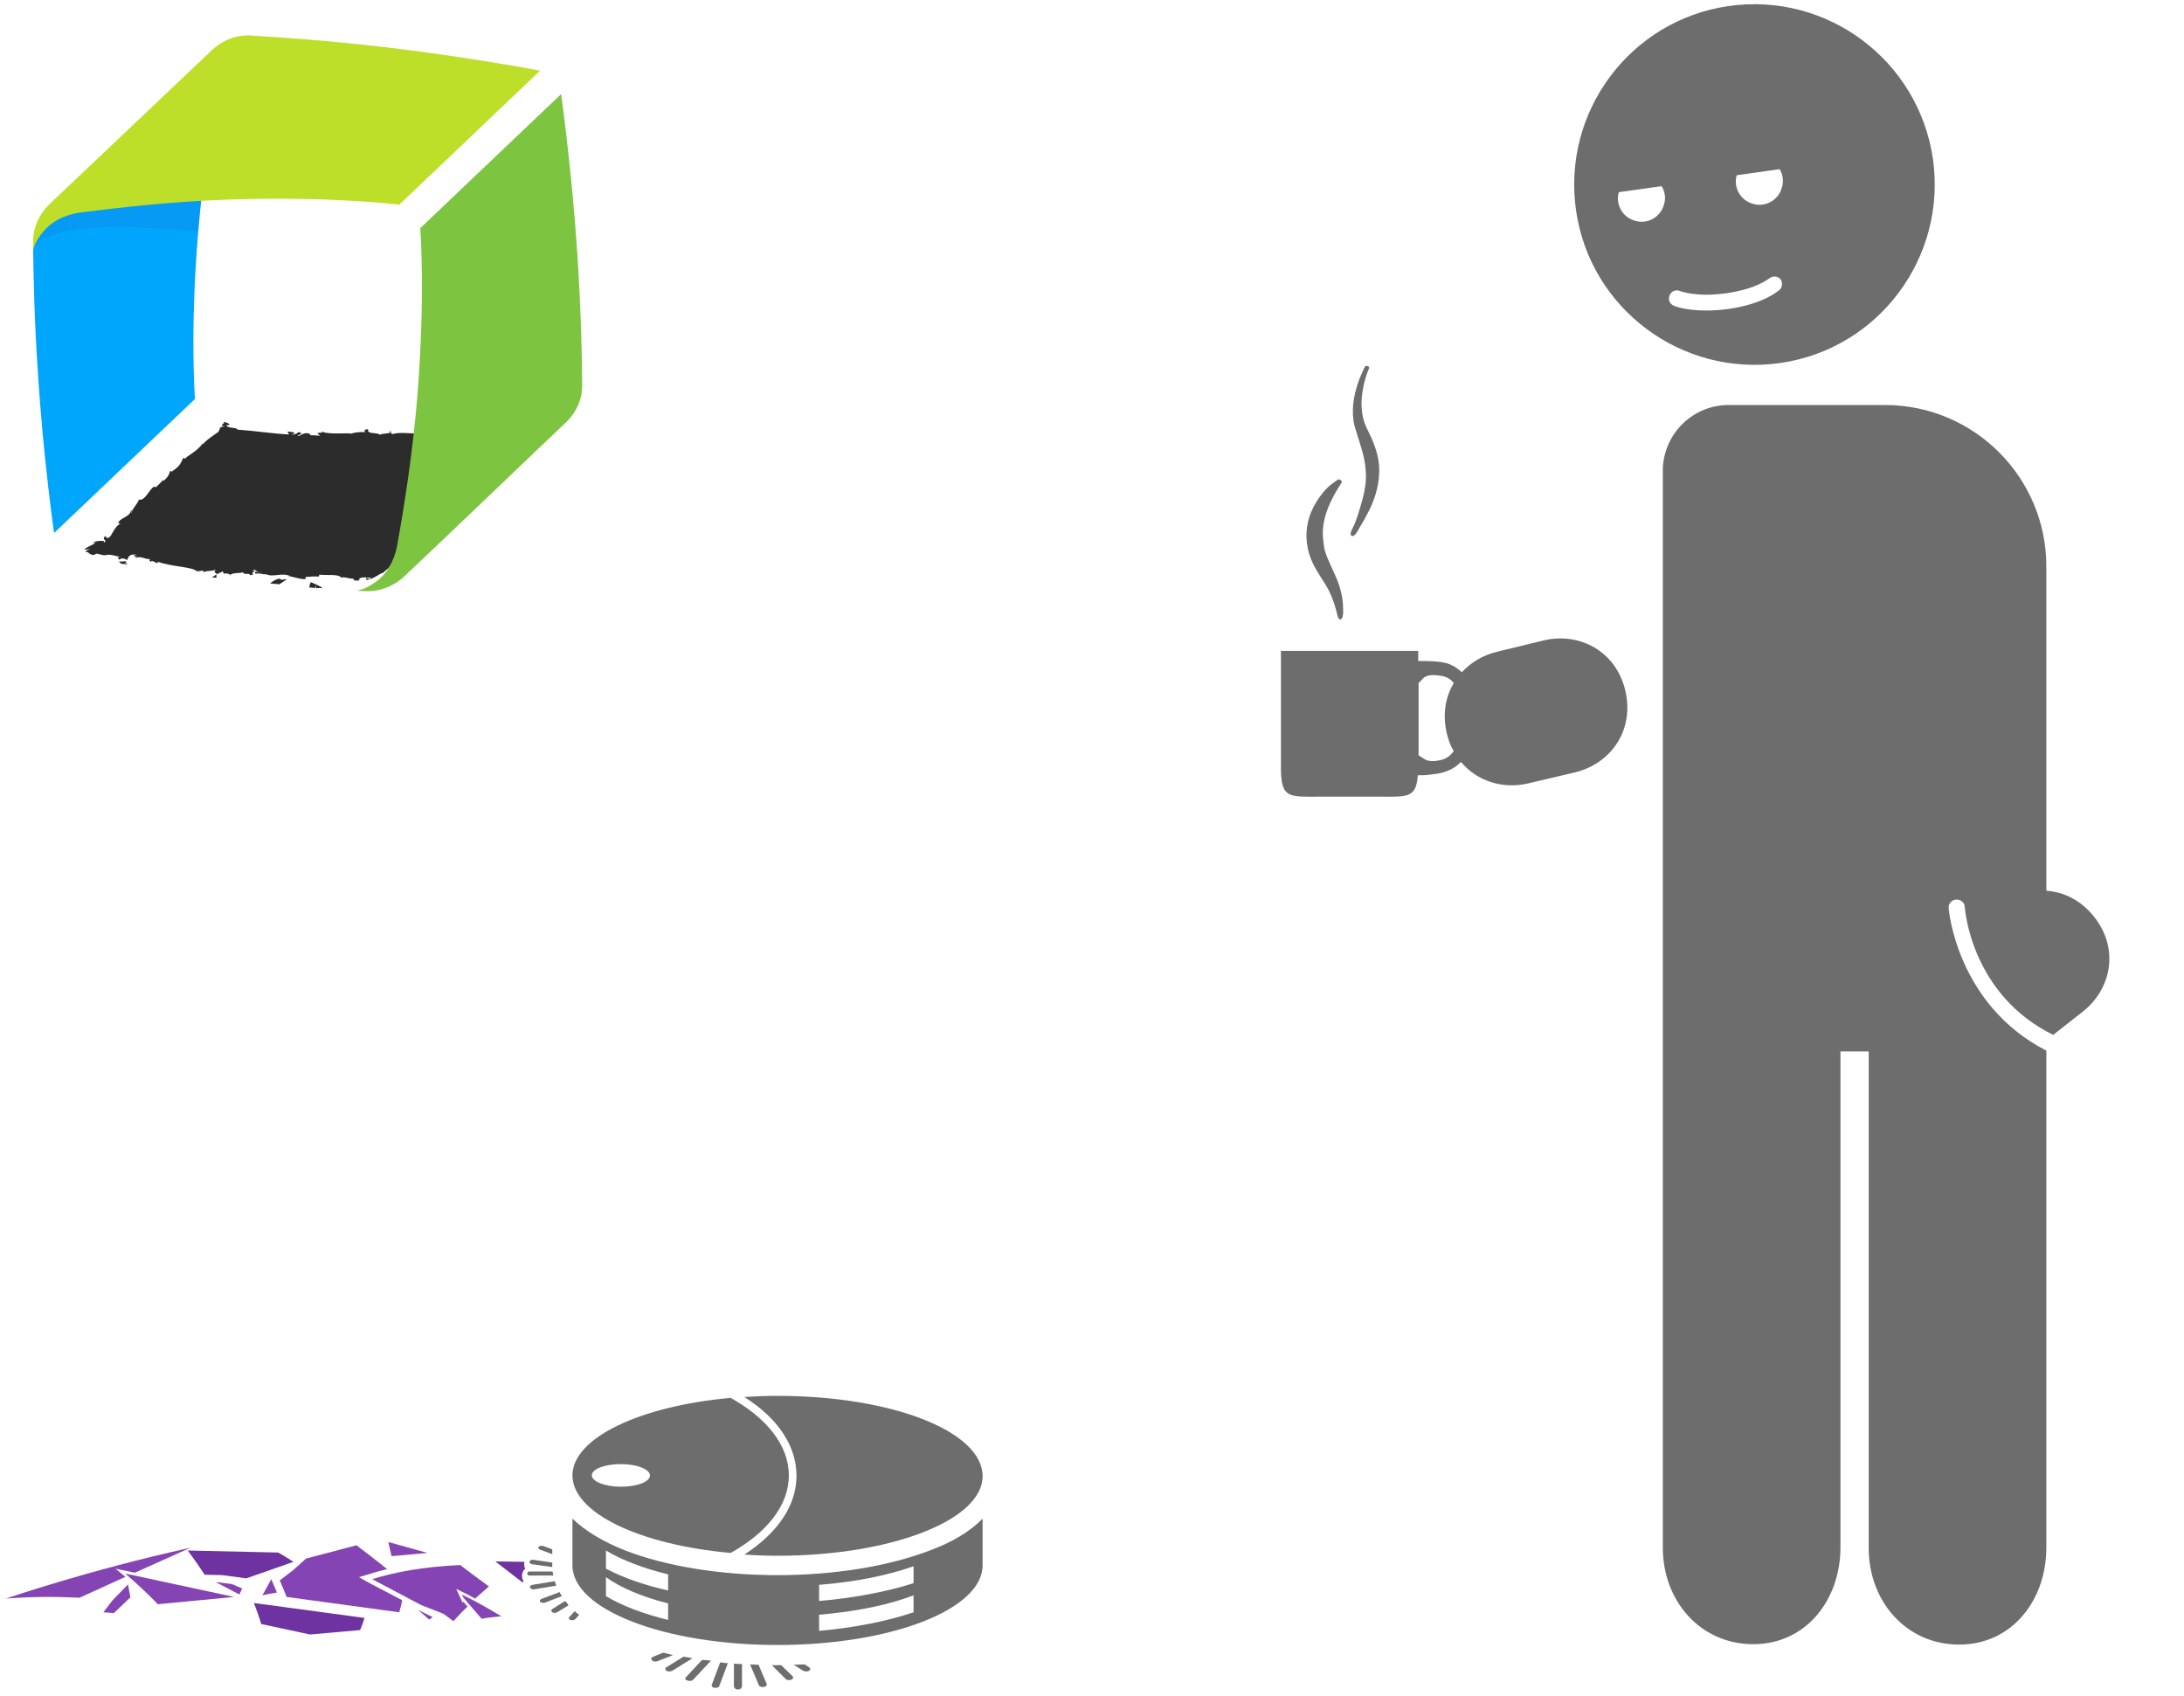
    <svg version="1.1" id="Layer_1" xmlns="http://www.w3.org/2000/svg" xmlns:xlink="http://www.w3.org/1999/xlink" x="0px" y="0px"
       viewBox="0 0 541 420" enable-background="new 0 0 541 420" xml:space="preserve">
    <g>
      <path fill="#2C2C2C" d="M104.4,107.3c-2.6,0.2-5.1-0.4-7.2,0.2c-0.8-0.3,0.1-0.7-0.8-0.8c1.4,0.9-2.9,0.5-2,1.1
          c-1-0.9-3.6-0.1-3.2-1.5c-1.2,0-1,0.6-0.6,0.7c-1.4,0-2.5,0-3.6,0.4c-0.8-0.3-6.3,0.4-7.5-0.7c0.8,0.7-0.1,0.3-0.9,0.6l0.7,0.6
          l-1.8-0.1H77c-0.3,0,0.1-0.3-0.7-0.5c-1.2-0.1-1.3,0.3-2,0.5l0.2,0.1h-0.8c-0.6,0,2.2-0.5,0.2-0.9c0,0.2-1.2,0.9-1.8,0.5
          c1,0.1,0.9-0.3,0.5-0.5l-1.4-0.1l0.4,0.7c-4.1-0.2-8.4-0.9-12.8-1.2c0.1-0.6-3.1-0.3-2.6-1.2l0.2,0.1c1.1,0-0.2-0.8-1.1-0.8
          c0.5,0.2,0,0.4-0.2,0.6c-0.1,0.1-0.2,0.2-0.1,0.3c0,0,0.1,0.1,0.2,0.1s0.3,0.1,0.6,0.1h-0.3c0,0-0.4,0.1-0.5,0.1
          c-0.3,0.1-0.5,0.2-0.5,0.2c0,0.3-0.1,0.5-0.2,0.6c-0.1,0.3-0.1,0.4-0.3,0.5l-0.1,0.1c0,0-0.2,0.1-0.3,0.2c-0.2,0.2-0.5,0.3-0.7,0.5
          c-1,0.7-2,1.4-2.7,2.3c0.1-0.2,0.1-0.3,0-0.3c-1.3,2-4.1,3.2-4.3,3.8l-0.5-0.2c-0.9,1.9-1,2.1-3,3.5c0-0.1,0.1-0.4-0.3-0.2
          c-0.2,0.7-0.3,1.3-1.6,2.4l-0.1-0.2l-1.8,1.8c-1-1.1-2.5,3.7-4.2,3c-0.1,0.7-1.3,2-1.7,2.8c0.1,0.1,0,0.2-0.1,0.5
          c-0.1,0-0.1-0.2,0.1-0.5c0,0-0.1-0.1-0.3,0c-0.1,1.3-2.2,1.7-2.9,2.6c-0.4,0.6,0,0.6,0.4,0.6c-1.5,0.5-2.3,3.2-2.8,3.3
          c-0.8,0.7-0.7-0.2-1.1-0.2c-0.5,0.6-0.2,0.8,0,1c0.1,0.1,0.1,0.2,0.1,0.3c0,0,0,0.1-0.1,0.1l-0.1,0.1h-0.2c0-0.1,0.1-0.2,0-0.3
          c-0.1,0-0.7-0.1-1.3,0c-0.6,0-1.4,0.3-1.4,0.5l0.6-0.2c-0.1,0.4-0.9,0.7-1.7,1.1c-0.8,0.4-1.4,0.8-0.5,0.7l0.9-0.2
          c-0.6,0.3-0.9,0.5-1.1,0.7c-0.1,0.1-0.1,0.1-0.2,0.1h0.2c0.3,0,0.5,0,0.9,0.3l-0.2,0.1c0.5,0,0.6,0.2,0.8,0.3
          c0.2,0.1,0.5,0.1,1.1-0.2l-0.1-0.1c0.9,0.1,0.9,0.2,1.8,0.4c0.1,0,0.6-0.1,0.7,0.1c0.1-0.6,3.1,0.2,3.7,0.4
          c-1.1-0.1-0.6,0.3-0.4,0.6c0.7-0.4,1.1-0.4,2,0.1c0.3-0.8,0.6-1.6,2.3-1.3c-0.3,0.1-0.7,0.1-0.6,0.3c0.1,0.2,0.6,0.1,0.7,0
          c0.1,0.2-0.4,0.2-0.3,0.5c1.3-0.6,2,0.3,3.7,0.3c-0.6,0.2-0.1,0.4,0,0.7c0.3-0.9,2.2,1.1,1.7-0.1c3.2,1.2,8.3,1.3,9.5,2.2
          c0.3,0.4,1.3,0,1.9,0l-0.1,0.4c1.7-0.5,1.3-0.1,3.3-0.6c-0.8,0.4-0.5,0.6,0.2,1.1l1.4-0.7l0.2,0.6c0.6-0.2,1.1,0,1.7,0.2
          c-0.3,0-0.1,0-0.1,0.2c0.4-0.8,2.7-0.4,3.1-0.8c0.5,0.9,1.6,0,1.9,0.8c0.2-0.1,0.5-0.2,0.7-0.2c-0.2-0.4-0.3-0.8,0.2-0.6H63
          l-0.2-0.5c0-0.4,0.6,0.2,1.3,0.6l0.6,0.3h0.2h-0.1c0.3,0.1,0.6,0.2,1.1,0.1c1.8,0.9,4.2-0.6,6.2,0.6c-0.3-0.1-0.7-0.2-0.9-0.1
          c1.7,0.1,3.4,0.9,4.5,0.7v-0.5c1.3-0.1,2.3-0.2,3.3-0.1l0.1-0.5c1.5,0.3,4.7-0.3,5.5,0.8c0.4-0.4,2,0.3,2.9,0.2l0.2,0.4
          c0.3,0,0.5,0.1,0.7,0.1h0.3c0.1,0,0.1-0.1,0.2-0.1l0.1-0.1c0,0,0.1-0.1,0.2-0.1h-0.3c0-0.1,0.1-0.2,0.3-0.3
          c0.2-0.1,0.4-0.2,0.9-0.2h0.6v0.1c0-0.2,0-0.7,0,0c0.3,0,0.7-0.1,1.2,0c0,0.4-0.6,0.2-1.2,0.1v0.4H91c0.4-0.1,0.9-0.2,1.3-0.4
          c0.8-0.4,1.6-0.9,2.3-1.3l0.1,0.1c0,0,0.4-0.3,0.7-0.6c0.3-0.3,0.7-0.6,0.7-0.6c-0.2,0.5,0.2-0.4,0.6-0.6c0.3-0.5,1.1-0.9,1.7-1.2
          l0.4-0.4c0.1-0.1,0.3-0.3,0.4-0.3c0.6-1.4,0.9-2.6,1-3.4C101.6,127.7,103.2,117.8,104.4,107.3L104.4,107.3z"/>
      <path fill="#2C2C2C" d="M63.3,142.1c0.5-0.1,1.1-0.1,1.4,0c-0.2-0.1-0.3-0.2-0.5-0.3c-0.3-0.1-0.6-0.2-1.1-0.2L63.3,142.1z
           M69.3,143.3c-0.9,0.1-1.7,0.6-2.4,1.2c0.8,0.1,1.5,0.1,2.3,0.2c0.8-0.5,1.5-1,1.9-1.3l-1.4,0.2L69.3,143.3L69.3,143.3z
           M31.2,139.5c-0.1,0-0.2,0.1-0.3,0.1c-0.1,0-0.2,0.1-0.2,0.1c0.3,0,0.6,0.1,0.8,0.1C31.5,139.7,31.5,139.6,31.2,139.5L31.2,139.5z
           M53.7,142.2l-1.2,0.8c0.4,0,0.7,0.1,1.1,0.1C53.6,142.7,53.6,142.4,53.7,142.2L53.7,142.2z M31.2,139l-1.8,0.1
          c0.1,0.1,0.4,0.3,0.6,0.5c0.1,0,0.2,0,0.4,0.1c0.2,0,0.3-0.1,0.4-0.1C31.2,139.4,31.4,139.2,31.2,139z M79.8,145.7
          c0-0.1-0.1-0.2-0.1-0.2c-0.5-0.4-2.6-1.3-2.7-1.3c-0.2,0.2-0.3,0.7-0.4,1.3c0.5,0,1,0.1,1.5,0.1l0.2-0.7v0.8
          C78.8,145.6,79.3,145.6,79.8,145.7L79.8,145.7z"/>
      <path fill="#00A6FB" d="M54.2,20.2c-1.7,9.4-4,23.2-5.1,37.2c-2.1,24.8-0.8,41.4-0.8,41.4L13.4,132c0,0-2.7-18.6-4-39.6
          C8.5,79.6,8.3,68.1,8.2,61.2c0-0.4,0.2-0.8,0.2-1.2s0.6-5.1,5.1-9.4C18.5,45.9,54.7,17.5,54.2,20.2z"/>
      <path opacity="0.35" fill="#1284EA" enable-background="new    " d="M54.2,20.2c-1.7,9.4-4,23.2-5.1,37.2c0,0-38.6-4.6-40.8,4.7
          c0-0.5,0.6-6.2,5.2-10.5C18.4,47,54.7,17.5,54.2,20.2z"/>
      <path fill="#BEDF2A" d="M8.2,60v2.1c0.4-1.7,1-2.9,2.5-4.7c2.9-3.6,7.5-4.6,9.4-4.8c9.4-1.2,23.4-2.8,37.5-3.2
          c24.9-0.8,41.3,1.3,41.3,1.3l34.9-33.2c0,0-18.3-3.5-39.1-5.9C80.9,10,68.9,9.2,62.2,8.8c-0.4,0-5.3-0.6-9.8,3.7
          c-5,4.7-29.9,28.4-40,37.9C7.9,54.7,8.2,59.6,8.2,60z"/>
      <path fill="#7DC540" d="M90.4,146.4c-0.7,0-1.4-0.1-2.1-0.1c1.7-0.3,2.9-0.9,4.8-2.2c3.8-2.7,5-7.3,5.3-9.1
          c1.7-9.4,3.9-23.2,5-37.2c2-24.8,0.7-41.3,0.7-41.3L139,23.3c0,0,2.6,18.4,4,39.4c0.9,13.7,1.2,25.7,1.2,32.5
          c0,0.4,0.4,5.3-4.2,9.6c-5,4.7-29.8,28.5-39.9,38C95.6,146.9,90.8,146.4,90.4,146.4z"/>
    </g>
    <path fill="#6D6D6D" d="M482.7,224.9c-0.1-1.1,0.8-2.1,1.9-2.1c1.1-0.1,2.1,0.8,2.1,1.9c0.1,1,1.8,21.7,21.9,31.6
      c3.4-2.7,7.4-5.8,7.4-5.8c7.2-5.8,8.9-15.7,2.7-23.5c-3.2-4-7.4-6.1-11.8-6.4v-80.3c0-22.1-17.9-40-40-40h-38.7
      c-8.8,0-16,7-16.3,15.8v267.2c0,13.2,9.3,23.9,22.4,23.9s21.6-11,21.6-24V260.4h7v123c0,13.2,9.3,23.9,22.4,23.9s21.6-11,21.6-24
      V260.2C484.7,248.8,482.7,225.2,482.7,224.9L482.7,224.9z M332.3,119.6c-2.6,3.9-4.9,8.6-4.6,13.3v-0.1c0.1,1.1,0.2,2.2,0.4,3.3
      c0.7,2.5,2,4.8,3,7.2s1.6,4.9,1.6,7.5c0,0.6,0.1,1.8-0.3,2.3c-0.6,0.9-1-0.3-1.1-0.7c-0.5-2.2-1.2-4.3-2.2-6.3
      c-1.2-2.2-2.8-4.3-3.9-6.6c-1.5-3.1-2-6.8-1.2-10.2c0.6-2.7,2-5.2,3.8-7.4c0.8-1,1.8-1.9,2.9-2.6c0.3-0.2,0.6-0.5,0.9-0.6
      C332,118.8,332.6,119.1,332.3,119.6L332.3,119.6z M339.1,91.3c-1,2.3-1.6,5-1.8,7.5c-0.1,1.6,0,3.3,0.4,4.9s1.2,3,1.9,4.5
      c1.4,3.1,2.3,6.2,2,9.6c-0.2,3.1-1.2,6.2-2.6,8.9c-0.7,1.4-1.5,2.8-2.3,4.1c-0.2,0.4-1.3,2.6-2,1.8c-0.5-0.5,0.5-2,0.7-2.5
      c0.6-1.4,1.1-2.9,1.5-4.3c0.9-3,1.7-6.1,1.4-9.3c-0.2-3.4-1.4-6.5-2.4-9.8c-1.2-3.4-0.9-7.2,0.1-10.6c0.4-1.4,0.9-2.7,1.5-4
      c0.2-0.4,0.4-1,0.7-1.4C338.5,90.5,339.4,90.7,339.1,91.3L339.1,91.3z M478.8,39.3C475.2,14.9,452.6-2,428.2,1.5
      s-41.3,26.2-37.8,50.6s26.2,41.3,50.6,37.8S482.3,63.7,478.8,39.3L478.8,39.3z M412.2,50.6c-0.8,3.1-4,5-7.1,4.1
      c-3.1-0.8-5-4-4.1-7.1l10.6-1.5C412.4,47.4,412.7,49,412.2,50.6z M440.8,71.8c-0.4,0.3-3.8,3.4-12.5,4.7c-2.1,0.3-4.1,0.4-5.7,0.4
      c-5.1,0-7.9-1.1-8-1.2c-1-0.4-1.5-1.6-1-2.6c0.4-1,1.6-1.5,2.6-1c0.1,0,4,1.6,11.6,0.5c7.5-1.1,10.3-3.6,10.4-3.6
      c0.8-0.7,2.1-0.7,2.8,0.1C441.6,69.8,441.6,71.1,440.8,71.8L440.8,71.8z M441.4,46.4c-0.8,3.1-4,5-7.1,4.1c-3.1-0.8-5-4-4.1-7.1
      l10.6-1.5C441.6,43.1,441.9,44.7,441.4,46.4z M402.6,171c-2.3-9.7-11.3-14.5-20.2-12.4c-4.6,1.1-11.5,2.8-11.5,2.8
      c-3.5,0.8-6.6,2.7-8.8,5.1l-0.1-0.1c-0.5-0.5-1.1-0.9-1.7-1.3l-1.2-0.6c-1.8-0.7-4.4-0.8-7.8-0.8v-2.5h-34v28.9c0,7.8,2,7.2,9.8,7.2
      h14.3c7.1,0,9.4,0.5,9.8-5.3c0.9,0,1.8,0,2.6-0.1s1.6-0.2,2.3-0.3c1.8-0.3,3.2-0.9,4.4-1.7c0.5-0.4,1-0.8,1.4-1.2
      c4,4.8,10.4,6.8,16.7,5.3c4.6-1.1,11.5-2.7,11.5-2.7C399.2,189.1,404.9,180.7,402.6,171L402.6,171z M357,188.2
      c-2.4,0.6-3.5,0.2-4.3-0.3l-0.9-0.6c-0.1-0.1-0.3-0.2-0.4-0.2v-18c0.9-0.5,1-1.8,3.3-1.9c0.6,0,1.4,0,2.4,0.2
      c0.6,0.1,1.2,0.3,1.7,0.6c0.4,0.2,0.7,0.5,1,0.8c0.1,0.1,0.2,0.2,0.3,0.4c-2.1,3.5-2.8,7.8-1.7,12.5c0.4,1.6,0.9,3,1.7,4.3
      C359.4,187,358.4,187.9,357,188.2z"/>
    <path fill="#8544B3" d="M60,393.4l-2.6-1.1l-4-0.5c1.7,0.9,4,2.1,5.9,3.1C59.5,394.4,59.8,393.9,60,393.4z M105.9,384.6l-9.7-2.7
      c0.3,1.2,0.5,2.4,0.8,3.5C97,385.4,105.9,384.6,105.9,384.6z M91.6,392.1l-2.7-1.5l3-0.9c1.3-0.4,2.7-0.8,4-1.1
      c-2.5-2-5.1-4-7.6-5.9L75.8,386l-3.1,2.8l-3.4,2.6c0.6,1.4,1.2,2.8,1.7,4.1l27.9,3.8c0.3-1.1,0.6-2.1,0.7-3L91.6,392.1L91.6,392.1z
       M103.5,398.7c1,0.8,1.9,1.6,2.8,2.4l0.9-0.6C107.2,400.5,103.5,398.7,103.5,398.7z"/>
    <path fill="#8544B3" d="M114.8,396.7l-0.2,0.2l-0.2-0.4c-0.4-0.8-0.7-1.5-1-2.2l-0.4-0.8l0.8,0.4c1.3,0.6,2.6,1.3,3.9,2
      c1.2-1.1,2.4-2.1,3.4-3c-2.3-1.7-5.3-3.9-7.1-5.3c-9.2,0.4-16.4,1.8-21.8,3.5l12.1,6.4l5.6,2.2l2.4,1.8c1.2-1.3,2.3-2.5,3.5-3.6
      C115.8,397.9,114.8,396.7,114.8,396.7z"/>
    <path fill="#8544B3" d="M114.9,395.8l4.4,5.1c2.3-0.4,3.9-0.5,4.9-0.6c-3.3-2-6.5-3.8-9.8-5.4C114.5,395.2,114.7,395.5,114.9,395.8z
      "/>
    <path fill="#6F33A1" d="M90.3,400.7L62.9,397c0.7,1.8,1.3,3.5,1.8,5.2l12.1,2.6l12.4-1.1C89.7,402.6,90,401.6,90.3,400.7z M55,390.1
      l6,0.8l11.7-4.1c-1.3-0.8-2.5-1.6-3.8-2.3L46.5,384c1.5,2,2.9,4,4.2,6C50.7,390,55,390.1,55,390.1z"/>
    <path fill="#8544B3" d="M67.2,391.1l-2.2,4c1.2-0.3,2.4-0.5,3.6-0.7L67.2,391.1z M29.6,389.3l-1-0.8l4.8,1l13.8-6.2
      C21.4,389,1.5,395.9,1.5,395.9c6.5-0.5,12.5-0.5,18.2-0.2l11.4-5.2C30.6,390.2,30.1,389.7,29.6,389.3L29.6,389.3z"/>
    <path fill="#8544B3" d="M39.1,397.3l18.9-1.8l-27-5.8C33.8,392.1,36.6,394.7,39.1,397.3L39.1,397.3z M32.3,395.6l-0.6-3.2l-3.8,3.9
      l-2.3,3c0.9,0.1,1.7,0.1,2.6,0.2L32.3,395.6z"/>
    <path fill="#6F33A1" d="M129.3,390.3c0-0.7,0.3-1.4,0.8-1.8c-0.3-0.5-0.3-1.1-0.2-1.7l-7.2-0.1l6.6,5.1h0.4
      C129.5,391.2,129.3,390.8,129.3,390.3L129.3,390.3z"/>
    <g transform="translate(187, 382)">
      <g class="robot">
          <path fill="#6D6D6D" d="M43.3,2C33.1,5.9,19.7,8.1,5.6,8.1C-8.6,8.1-22,5.9-32.1,2c-5.6-2.2-10-4.9-13.1-7.9V5.7
              c0,10.9,22.7,19.7,50.8,19.7s50.8-8.8,50.8-19.7V-5.9C53.4-2.8,49-0.1,43.3,2z M-21.5,19.2c-6.1-1.5-11.4-3.5-15.4-5.9V8.6
              c3.3,2.4,8.6,4.8,15.4,6.5V19.2z M-21.5,11.9c-5.8-1.3-11-3.1-15.4-5.4V2c4,2.4,9.2,4.4,15.4,5.9V11.9z M39.3,17.3
              c-6.5,2.2-14.5,3.8-23.4,4.6v-4c9.5-0.8,17.4-2.5,23.4-4.8V17.3L39.3,17.3z M39.3,10.1c-7,2.2-15.1,3.7-23.4,4.4v-4
              c8.9-0.7,16.9-2.3,23.4-4.6V10.1z"/>
          <path class="actionline" fill="#6D6D6D" d="M-48.4,12.3l-4.5,1.7c-0.4,0.2-0.5,0.5-0.3,0.7c0.3,0.3,0.8,0.3,1.2,0.2l4.2-1.6
              C-48,13-48.2,12.7-48.4,12.3L-48.4,12.3z M-47,14.5l-3.2,2c-0.3,0.2-0.3,0.5,0,0.8c0.3,0.2,0.9,0.2,1.2,0l2.8-1.7
              C-46.4,15.1-46.7,14.8-47,14.5L-47,14.5z M-44.6,17l-1.4,1.5c-0.2,0.3-0.1,0.6,0.3,0.7c0.4,0.1,0.9,0.1,1.2-0.2l1-1.1
              C-43.9,17.7-44.3,17.4-44.6,17z M-53.2,1.8l3,1.1V1.7l-2.2-0.8c-0.4-0.1-0.9-0.1-1.2,0.2C-53.8,1.3-53.6,1.6-53.2,1.8L-53.2,1.8z
               M-55.2,5.4l5,0.7V5l-4.6-0.7c-0.5-0.1-0.9,0.1-1,0.4C-56,4.9-55.7,5.3-55.2,5.4z M-22.7,27.3l-2.5,1c-0.5,0.2-0.6,0.6-0.3,0.9
              s0.9,0.4,1.4,0.2l3.8-1.5L-22.7,27.3z M-50.1,7.2h-5.8c-0.3,0-0.5,0.2-0.5,0.5s0.2,0.5,0.5,0.5h6C-50,7.9-50.1,7.6-50.1,7.2z
               M-49.6,9.6l-5.5,0.9c-0.5,0.1-0.7,0.4-0.6,0.7c0.1,0.3,0.6,0.5,1.1,0.4l5.4-0.9C-49.3,10.3-49.5,9.9-49.6,9.6z M-5.2,35.6
              c0,0.4,0.4,0.8,0.8,0.8H-4c0.4,0,0.8-0.4,0.8-0.8v-5.5c-0.7,0-1.4,0-2-0.1V35.6z M13.4,30.9l-1.1-0.7c-0.9,0-1.8,0.1-2.7,0.1
              l2.4,1.5c0.4,0.2,1,0.2,1.4,0C13.8,31.6,13.8,31.1,13.4,30.9L13.4,30.9z M6.5,30.4H4.2l3.4,3.4c0.3,0.3,0.9,0.4,1.4,0.2
              c0.5-0.2,0.6-0.6,0.3-0.9L6.5,30.4L6.5,30.4z M-17.7,28.3l-4.2,2.6c-0.4,0.2-0.4,0.6,0,0.9c0.4,0.2,1,0.2,1.4,0l5-3.1
              C-16.2,28.5-17,28.4-17.7,28.3z M0.9,30.3c-0.7,0-1.4-0.1-2.1-0.1L1,35.4c0.1,0.3,0.7,0.5,1.2,0.4s0.9-0.4,0.7-0.8L0.9,30.3
              L0.9,30.3z M-13.1,29.1l-4,4.3c-0.3,0.3-0.1,0.7,0.4,0.8c0.5,0.2,1.1,0.1,1.4-0.2l4.4-4.7C-11.7,29.2-12.4,29.1-13.1,29.1
              L-13.1,29.1z M-10.7,35.3c-0.1,0.3,0.2,0.7,0.7,0.7c0.5,0.1,1.1-0.1,1.2-0.5l2.1-5.6c-0.5,0-1.2-0.1-1.9-0.2L-10.7,35.3z"/>
          <path fill="#6D6D6D" d="M5.6-36.3c-2.8,0-5.5,0.1-8.2,0.3c8.4,5.3,12.9,12.2,12.9,19.5S5.7-2.4-2.6,3c2.7,0.2,5.4,0.3,8.2,0.3
              c28.1,0,50.8-8.8,50.8-19.7C56.4-27.6,33.7-36.3,5.6-36.3L5.6-36.3z"/>
          <path fill="#6D6D6D" d="M-6-35.8c-22.4,2-39.2,9.9-39.2,19.2C-45.2-7.3-28.5,0.6-6,2.6C2.9-2.4,8.4-9.1,8.4-16.6S2.9-30.8-6-35.8z
               M-33.2-13.8c-4,0-7.2-1.3-7.2-2.8c0-1.6,3.2-2.8,7.2-2.8s7.2,1.3,7.2,2.8C-26-15-29.2-13.8-33.2-13.8z"/>
      </g>
    </g>
  </svg>

